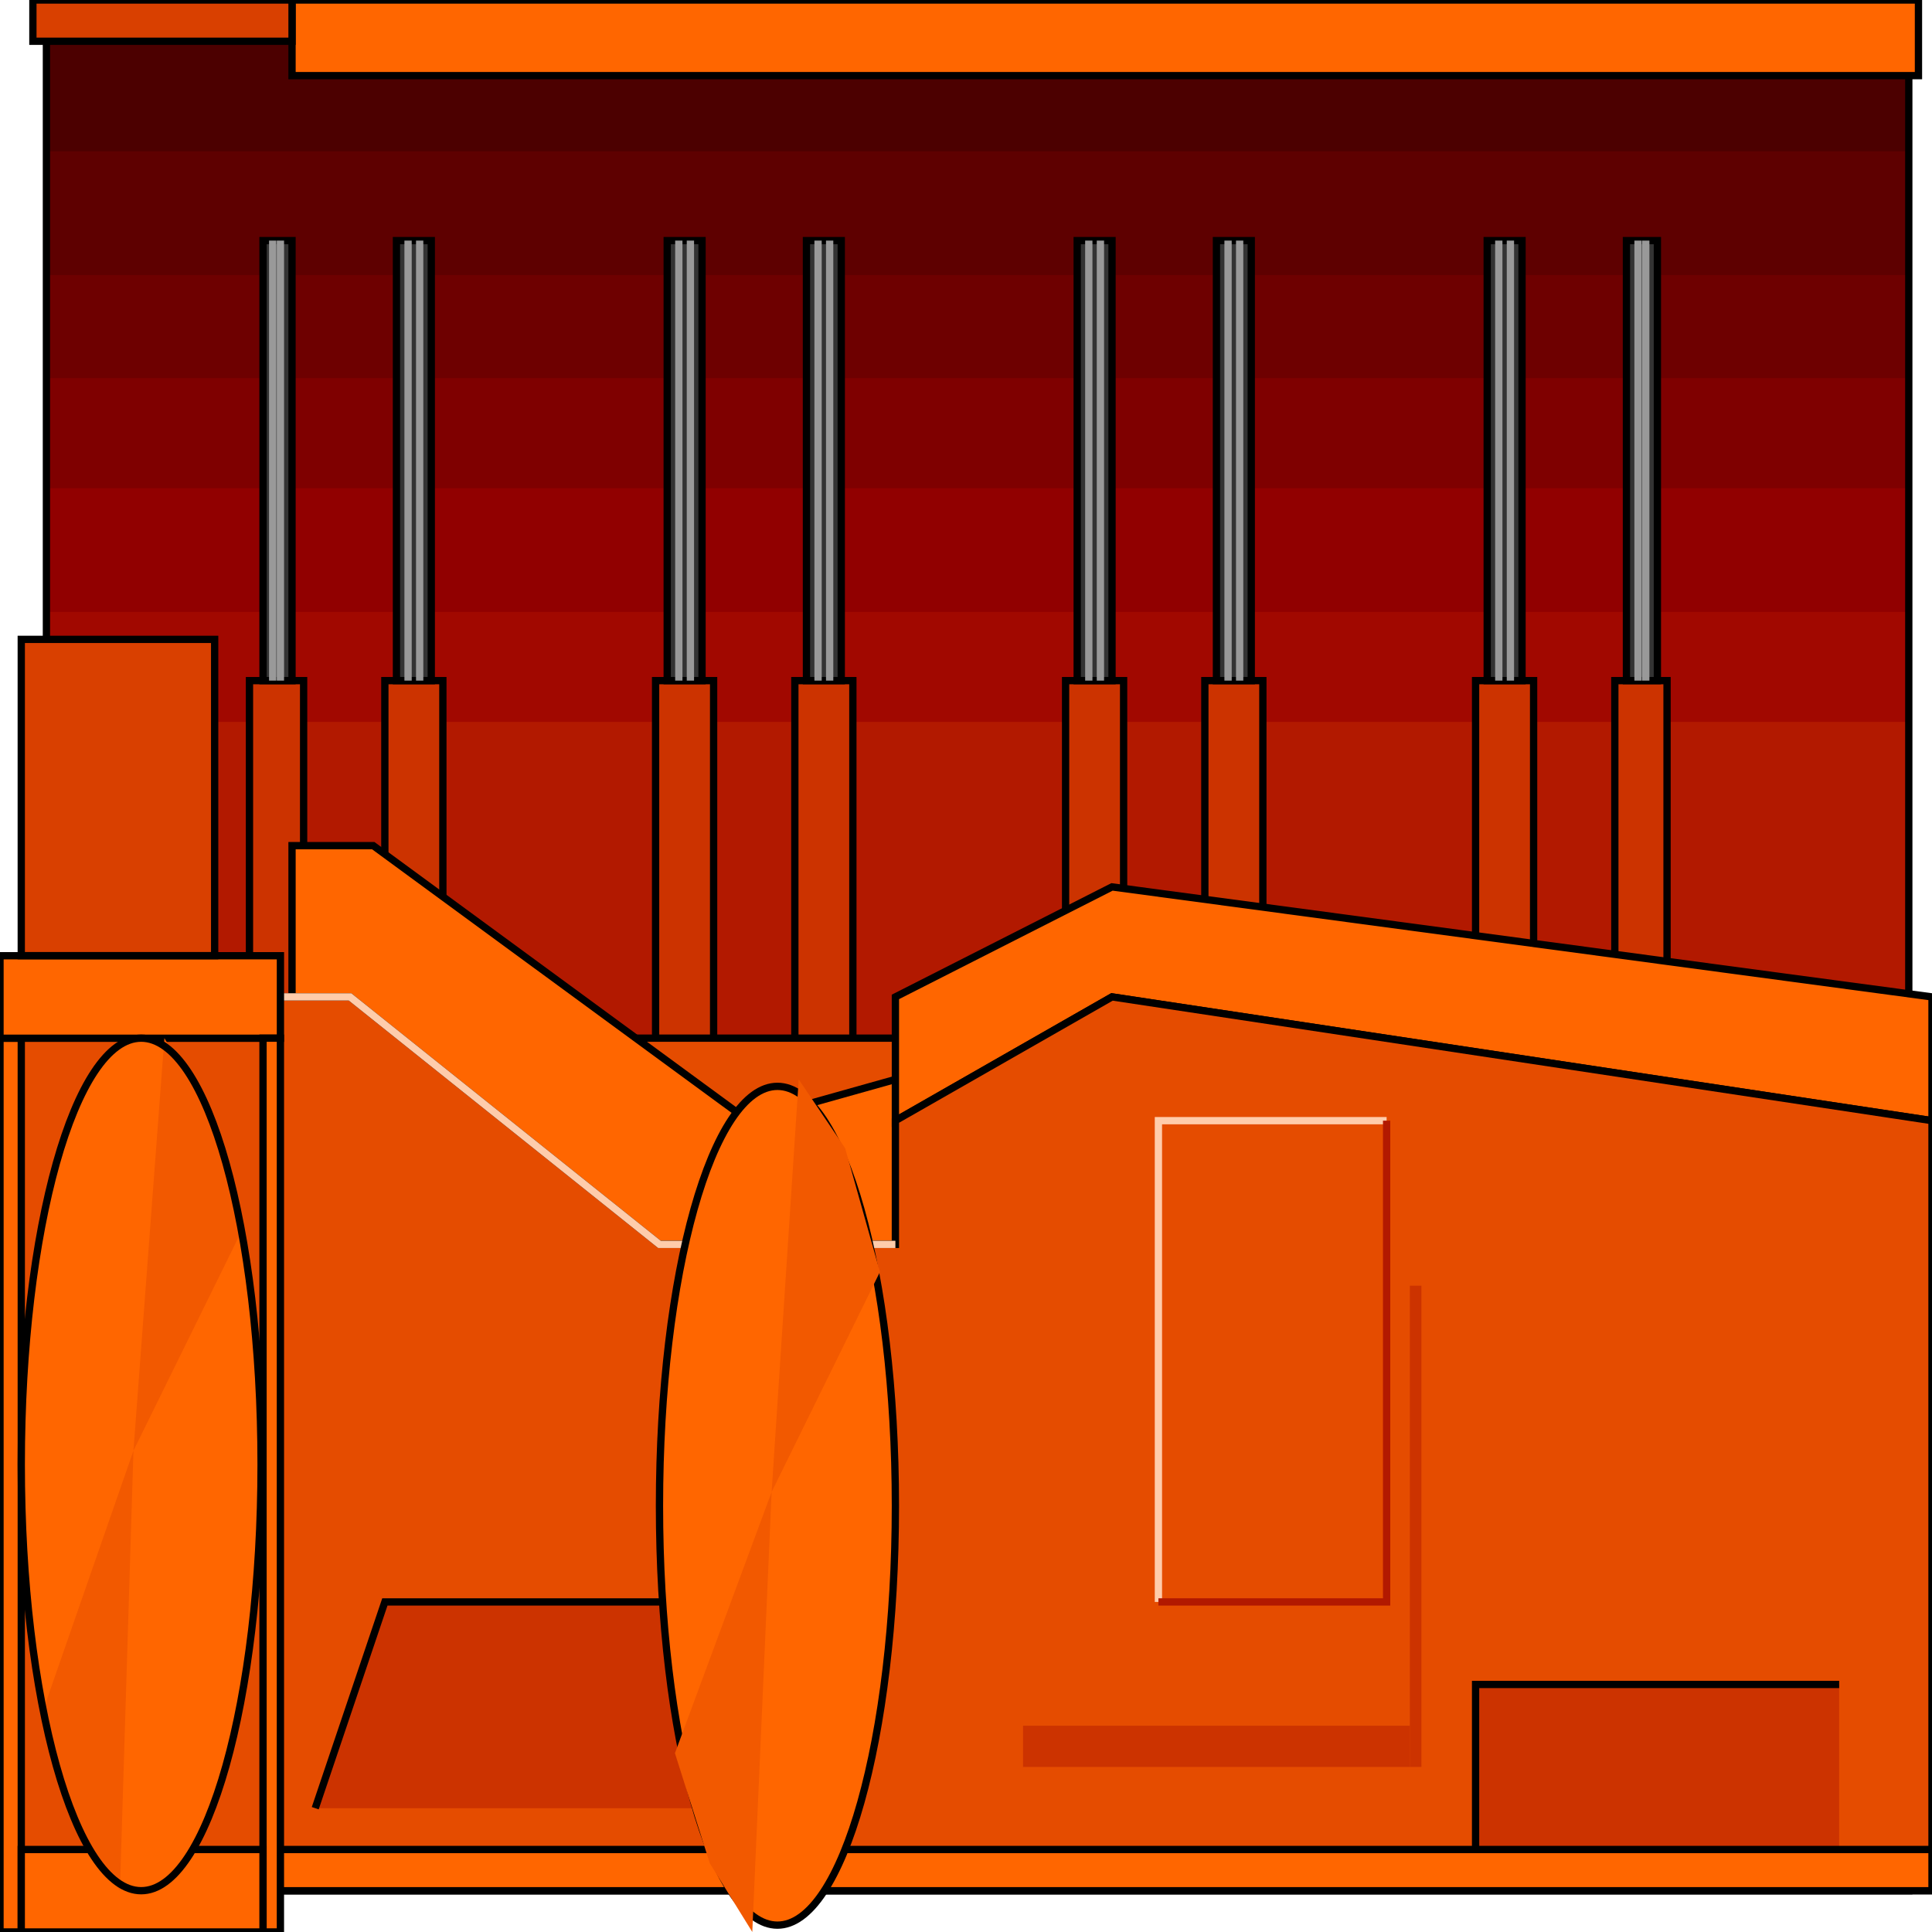 <svg width="150" height="150" viewBox="0 0 150 150" fill="none" xmlns="http://www.w3.org/2000/svg">
<g clip-path="url(#clip0_2109_205427)">
<path d="M3.604 0H148.198V146.797H3.604V0Z" fill="#B21900"/>
<path d="M3.604 0H148.198V56.05H3.604V0Z" fill="#A10800"/>
<path d="M3.604 0H148.198V47.509H3.604V0Z" fill="#910000"/>
<path d="M3.604 0H148.198V37.9H3.604V0Z" fill="#7F0000"/>
<path d="M3.604 0H148.198V29.359H3.604V0Z" fill="#6E0000"/>
<path d="M3.604 0H148.198V21.352H3.604V0Z" fill="#5E0000"/>
<path d="M3.604 0H148.198V11.744H3.604V0Z" fill="#4C0000"/>
<path d="M3.604 0H148.198V146.797H3.604V0Z" stroke="black" stroke-width="0.566"/>
<path d="M19.369 52.844H23.573V87.007H19.369V52.844Z" fill="#CC3300" stroke="black" stroke-width="0.566"/>
<path d="M29.88 52.844H34.384V87.007H29.88V52.844Z" fill="#CC3300" stroke="black" stroke-width="0.566"/>
<path d="M50.9 52.844H55.405V87.007H50.9V52.844Z" fill="#CC3300" stroke="black" stroke-width="0.566"/>
<path d="M61.712 52.844H66.216V87.007H61.712V52.844Z" fill="#CC3300" stroke="black" stroke-width="0.566"/>
<path d="M82.732 52.844H87.237V87.007H82.732V52.844Z" fill="#CC3300" stroke="black" stroke-width="0.566"/>
<path d="M93.544 52.844H98.048V87.007H93.544V52.844Z" fill="#CC3300" stroke="black" stroke-width="0.566"/>
<path d="M114.564 52.844H119.069V87.007H114.564V52.844Z" fill="#CC3300" stroke="black" stroke-width="0.566"/>
<path d="M125.375 52.844H129.429V87.007H125.375V52.844Z" fill="#CC3300" stroke="black" stroke-width="0.566"/>
<path d="M22.673 80.602H148.949V87.007H22.673V80.602Z" fill="#E54C00" stroke="black" stroke-width="0.566"/>
<path d="M20.42 18.68H22.672V52.843H20.42V18.68Z" fill="#333333" stroke="black" stroke-width="0.566"/>
<path d="M30.781 18.68H33.484V52.843H30.781V18.68Z" fill="#333333" stroke="black" stroke-width="0.566"/>
<path d="M51.802 18.68H54.505V52.843H51.802V18.68Z" fill="#333333" stroke="black" stroke-width="0.566"/>
<path d="M62.612 18.68H65.315V52.843H62.612V18.68Z" fill="#333333" stroke="black" stroke-width="0.566"/>
<path d="M83.634 18.68H86.337V52.843H83.634V18.68Z" fill="#333333" stroke="black" stroke-width="0.566"/>
<path d="M94.444 18.68H97.147V52.843H94.444V18.68Z" fill="#333333" stroke="black" stroke-width="0.566"/>
<path d="M115.466 18.68H118.169V52.843H115.466V18.68Z" fill="#333333" stroke="black" stroke-width="0.566"/>
<path d="M126.276 18.68H128.679V52.843H126.276V18.68Z" fill="#333333" stroke="black" stroke-width="0.566"/>
<path d="M127.177 52.843V18.68" stroke="#999999" stroke-width="0.566"/>
<path d="M127.777 52.843V18.68" stroke="#999999" stroke-width="0.566"/>
<path d="M116.366 52.843V18.68" stroke="#999999" stroke-width="0.566"/>
<path d="M117.268 52.843V18.68" stroke="#999999" stroke-width="0.566"/>
<path d="M95.346 52.843V18.68" stroke="#999999" stroke-width="0.566"/>
<path d="M96.246 52.843V18.68" stroke="#999999" stroke-width="0.566"/>
<path d="M84.534 52.843V18.68" stroke="#999999" stroke-width="0.566"/>
<path d="M85.436 52.843V18.68" stroke="#999999" stroke-width="0.566"/>
<path d="M63.514 52.843V18.68" stroke="#999999" stroke-width="0.566"/>
<path d="M64.414 52.843V18.68" stroke="#999999" stroke-width="0.566"/>
<path d="M52.703 52.843V18.68" stroke="#999999" stroke-width="0.566"/>
<path d="M53.603 52.843V18.68" stroke="#999999" stroke-width="0.566"/>
<path d="M21.171 52.843V18.68" stroke="#999999" stroke-width="0.566"/>
<path d="M21.771 52.843V18.68" stroke="#999999" stroke-width="0.566"/>
<path d="M31.682 52.843V18.68" stroke="#999999" stroke-width="0.566"/>
<path d="M32.583 52.843V18.68" stroke="#999999" stroke-width="0.566"/>
<path d="M22.673 96.617V65.656H28.979L58.108 87.009L69.52 83.806V96.617H22.673Z" fill="#FF6600" stroke="black" stroke-width="0.566"/>
<path d="M69.519 87.009V77.4L86.336 68.859L150 77.4V87.009L86.336 77.4L69.519 87.009Z" fill="#FF6600" stroke="black" stroke-width="0.566"/>
<path d="M0 146.793V77.398H27.177L51.201 96.615H69.519V87.007L86.336 77.398L150 87.007V146.793H0Z" fill="#E54C00" stroke="black" stroke-width="0.566"/>
<path d="M24.475 140.389L29.88 124.375H54.505V140.389H24.475Z" fill="#CC3300"/>
<path d="M114.564 130.781H142.793V143.593H114.564V130.781Z" fill="#CC3300"/>
<path d="M109.459 99.82H110.36V137.187H109.459V99.82Z" fill="#CC3300"/>
<path d="M79.43 133.984H109.46V137.187H79.43V133.984Z" fill="#CC3300"/>
<path d="M21.171 143.594H150V146.797H21.171V143.594Z" fill="#FF6600" stroke="black" stroke-width="0.566"/>
<path d="M89.939 124.374V87.008H107.657" stroke="#FFCCAB" stroke-width="0.566"/>
<path d="M21.771 77.398H27.177L51.201 96.615H69.519" stroke="#FFCCAB" stroke-width="0.566"/>
<path d="M107.657 87.008V124.374H89.939" stroke="#B21900" stroke-width="0.566"/>
<path d="M0 80.602H1.652V149.997H0V80.602Z" fill="#FF6600" stroke="black" stroke-width="0.566"/>
<path d="M21.772 74.203V80.609H0V74.203H21.772Z" fill="#FF6600" stroke="black" stroke-width="0.566"/>
<path d="M20.42 80.602H21.771V149.997H20.42V80.602Z" fill="#FF6600" stroke="black" stroke-width="0.566"/>
<path d="M20.42 143.594V149.999H1.651V143.594H20.42Z" fill="#FF6600" stroke="black" stroke-width="0.566"/>
<path d="M7.057 52.844H11.261V62.986H7.057V52.844Z" fill="black"/>
<path d="M22.673 0H148.949V5.872H22.673V0Z" fill="#FF6600" stroke="black" stroke-width="0.566"/>
<path d="M2.553 0H22.673V3.203H2.553V0Z" fill="#D94000" stroke="black" stroke-width="0.566"/>
<path d="M114.564 143.593V130.781H142.793" stroke="black" stroke-width="0.566"/>
<path d="M24.475 140.389L29.88 124.375H54.505" stroke="black" stroke-width="0.566"/>
<path d="M10.961 146.794C16.102 146.794 20.27 131.976 20.27 113.698C20.27 95.419 16.102 80.602 10.961 80.602C5.819 80.602 1.651 95.419 1.651 113.698C1.651 131.976 5.819 146.794 10.961 146.794Z" fill="#FF6600"/>
<path d="M60.36 149.468C65.419 149.468 69.519 134.89 69.519 116.906C69.519 98.922 65.419 84.344 60.36 84.344C55.302 84.344 51.201 98.922 51.201 116.906C51.201 134.89 55.302 149.468 60.36 149.468Z" fill="#FF6600" stroke="black" stroke-width="0.566"/>
<path d="M58.408 149.997L55.105 144.659L52.402 136.118L59.91 115.833L62.012 83.805L65.616 89.143L68.318 98.751L59.91 115.833L58.408 149.997Z" fill="#F25900"/>
<path d="M9.31 146.794L5.556 141.456L3.304 132.915L10.361 112.63L12.763 80.602L16.067 85.94L18.769 95.548L10.361 112.63L9.31 146.794Z" fill="#F25900"/>
<path d="M10.961 146.794C16.102 146.794 20.27 131.976 20.27 113.698C20.27 95.419 16.102 80.602 10.961 80.602C5.819 80.602 1.651 95.419 1.651 113.698C1.651 131.976 5.819 146.794 10.961 146.794Z" stroke="black" stroke-width="0.566"/>
<path d="M1.651 49.641H16.666V74.196H1.651V49.641Z" fill="#D94000" stroke="black" stroke-width="0.566"/>
</g>
<defs>
<clipPath id="clip0_2109_205427">
<rect width="150" height="150" fill="white"/>
</clipPath>
</defs>
</svg>
